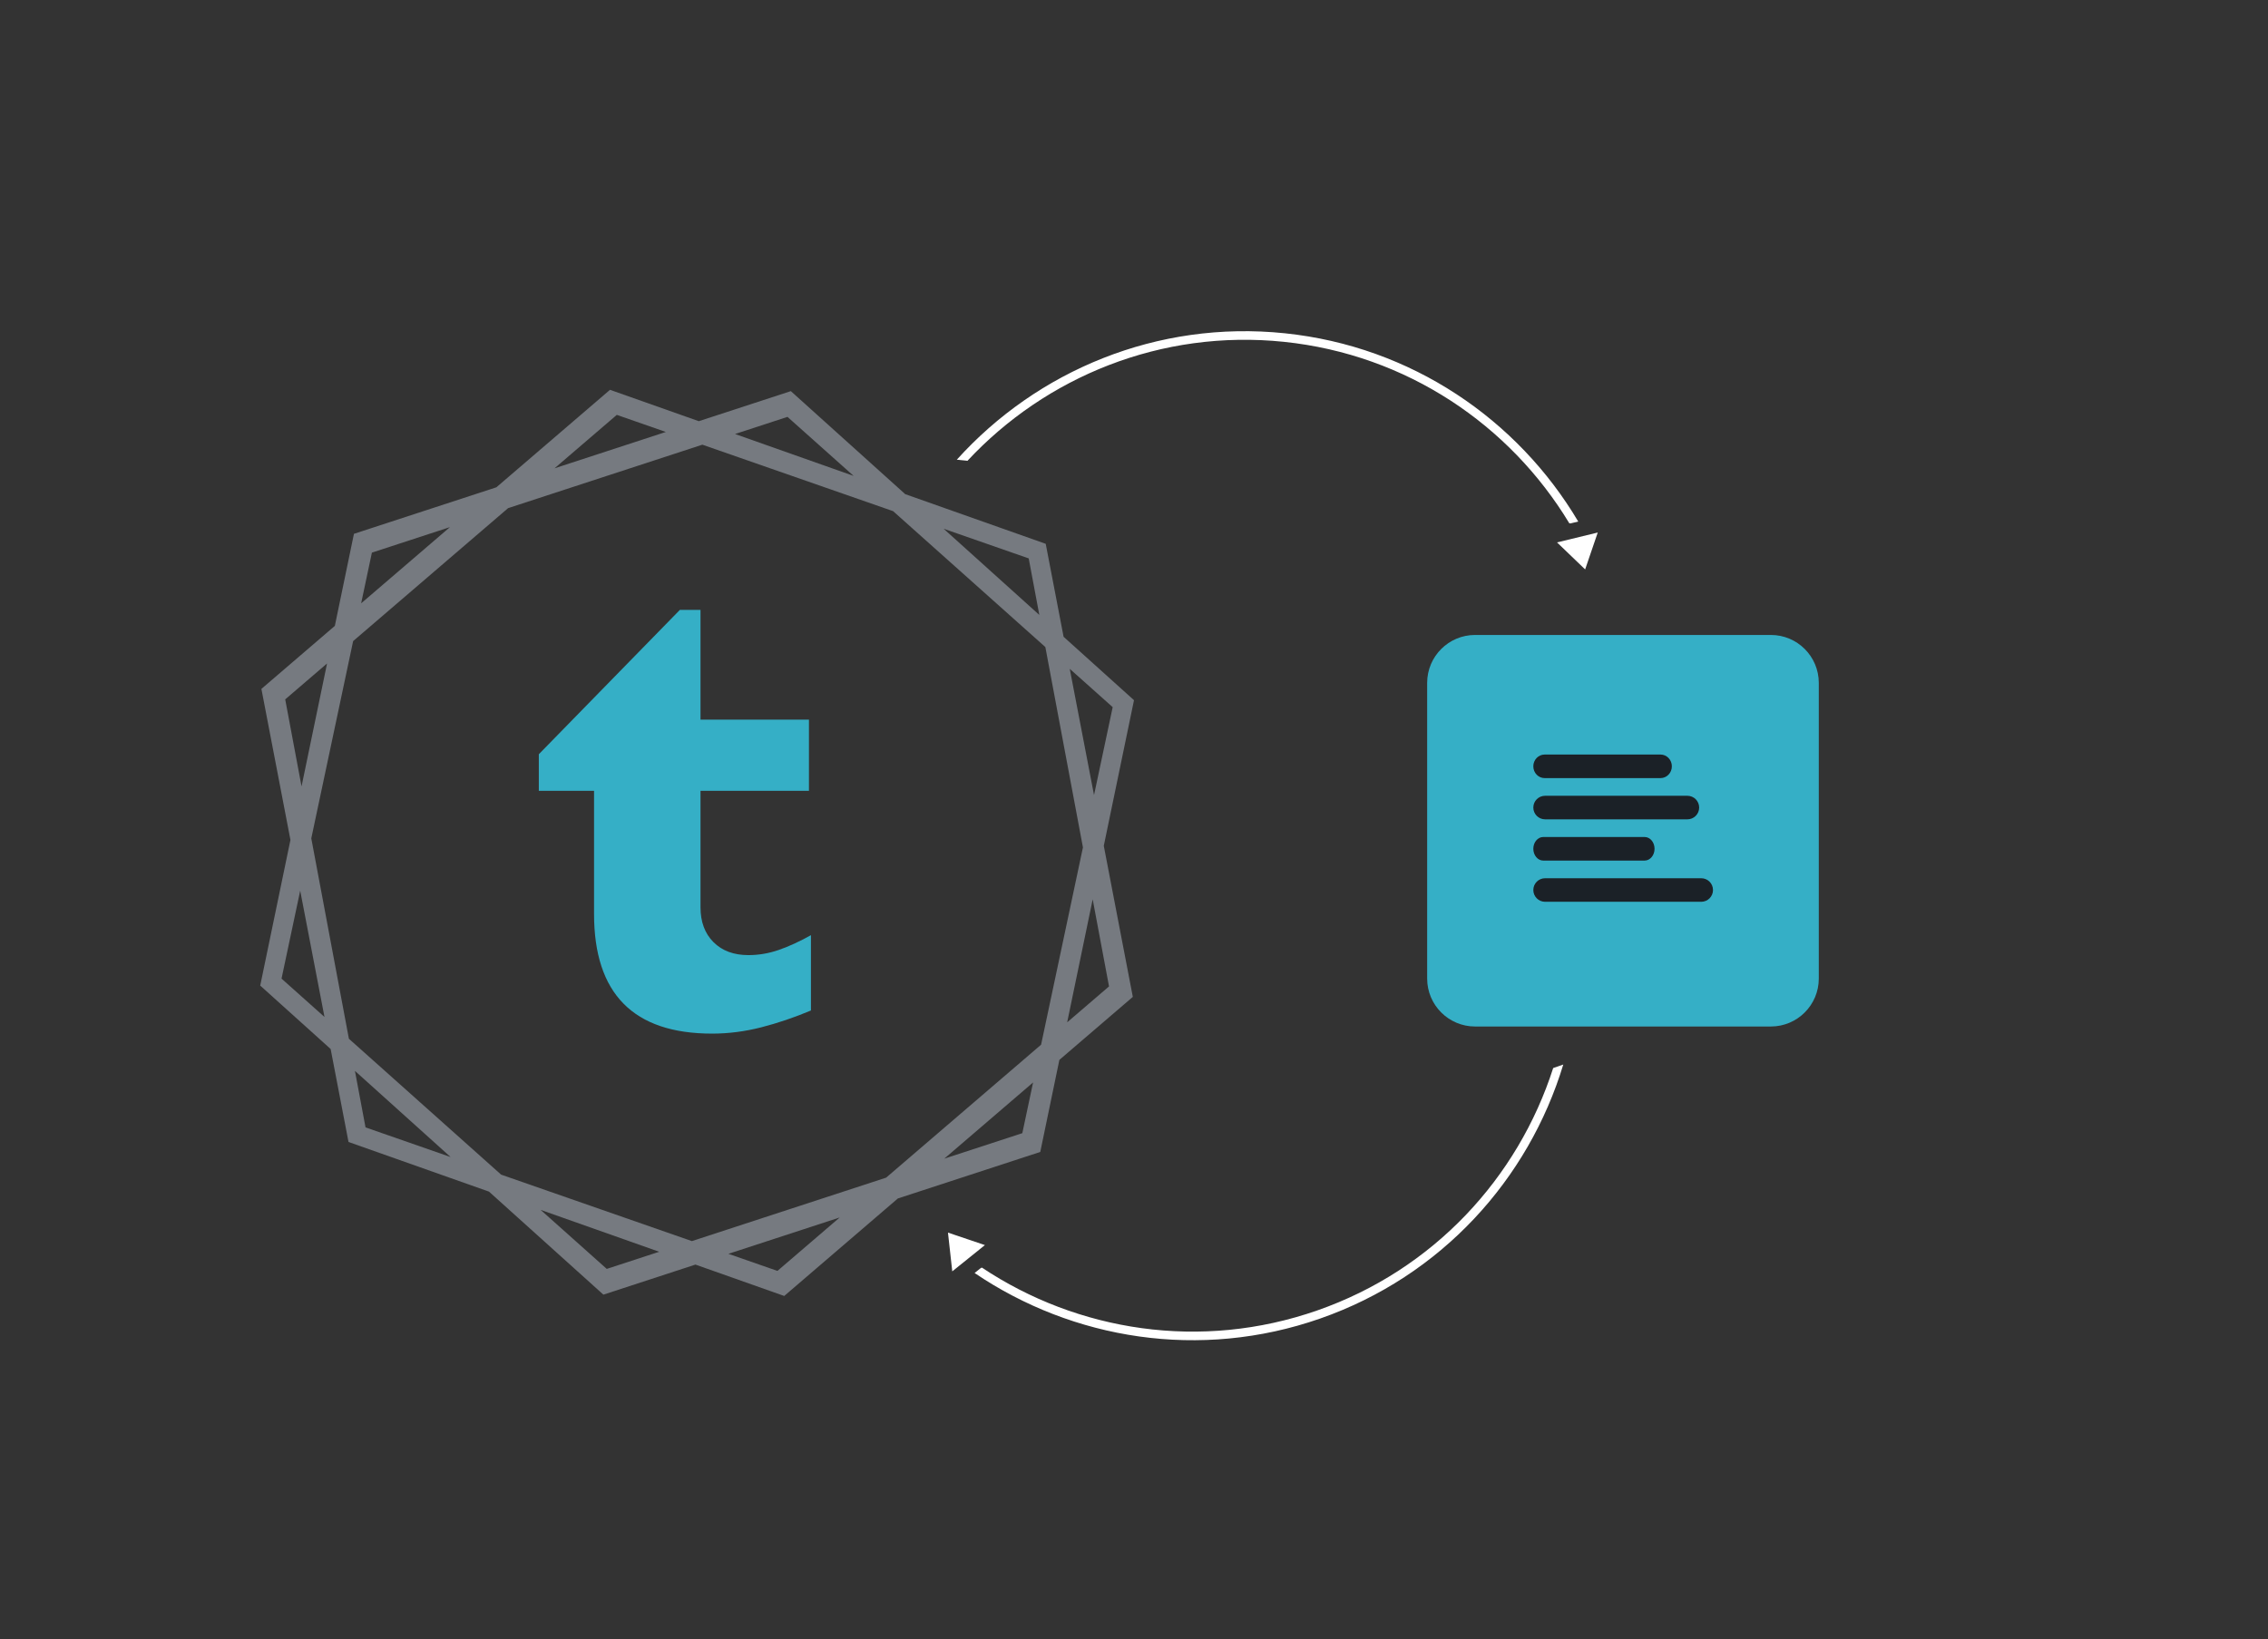 <?xml version="1.0" encoding="utf-8"?>
<!-- Generator: Adobe Illustrator 16.0.0, SVG Export Plug-In . SVG Version: 6.00 Build 0)  -->
<!DOCTYPE svg PUBLIC "-//W3C//DTD SVG 1.1//EN" "http://www.w3.org/Graphics/SVG/1.1/DTD/svg11.dtd">
<svg version="1.1" id="Layer_1" xmlns="http://www.w3.org/2000/svg" xmlns:xlink="http://www.w3.org/1999/xlink" x="0px" y="0px"
	 width="527px" height="381px" viewBox="0 0 527 381" enable-background="new 0 0 527 381" xml:space="preserve">
<rect x="0" y="0" width="527" height="381" fill="#333333" stroke="none"/>
<path fill="#767A80" d="M256.479,196.579l7.021-33.849l-16.36-14.738l-4.154-21.607l-32.646-11.541l-26.58-23.943l-21.386,6.987
	l-20.631-7.293l-26.405,22.659l-33.093,10.811l-4.438,21.395l-17.065,14.644l6.747,35.1l-7.022,33.854l16.363,14.738l4.153,21.606
	l32.642,11.539l26.582,23.943l21.388-6.986l20.631,7.293l26.406-22.659l33.09-10.811l4.438-21.394l17.067-14.645L256.479,196.579z
	 M258.548,164.347l-4.335,20.443l-5.642-29.35L258.548,164.347z M251.636,196.942l-9.724,45.852l-36.011,30.901l-45.135,14.745
	l-44.321-15.446L81.07,241.412l-8.737-46.571l9.722-45.846l36.014-30.904l45.133-14.744l44.319,15.445l35.379,31.585
	L251.636,196.942z M239.035,129.775l2.465,13.137l-22.232-20.026L239.035,129.775z M182.982,96.885l15.37,13.721l-27.555-9.74
	L182.982,96.885z M143.324,96.419l11.393,3.971l-25.867,8.45L143.324,96.419z M86.416,128.432l18.141-5.927l-20.64,17.712
	L86.416,128.432z M66.273,162.539l9.722-8.343l-5.927,28.574L66.273,162.539z M65.419,227.44l4.337-20.447l5.642,29.356
	L65.419,227.44z M84.934,262.012l-2.464-13.134l22.228,20.022L84.934,262.012z M140.986,294.902l-15.371-13.722l27.557,9.74
	L140.986,294.902z M180.645,295.368l-11.393-3.971l25.868-8.45L180.645,295.368z M237.551,263.356l-18.138,5.925l20.637-17.709
	L237.551,263.356z M253.9,209.012l3.796,20.237l-9.724,8.345L253.9,209.012z"/>
<g>
	<path fill="#35AFC6" d="M125.205,175.288l32.774-33.547h4.792v25.508h25.199v16.542h-25.199v27.055c0,3.4,1.005,6.106,3.015,8.116
		s4.715,3.015,8.116,3.015c2.37,0,4.715-0.398,7.034-1.196c2.319-0.797,4.817-1.944,7.498-3.441v17.505
		c-3.906,1.638-7.759,2.945-11.561,3.916c-3.802,0.971-7.602,1.459-11.404,1.459c-18.291,0-27.434-9.275-27.434-27.827v-7.421
		v-21.18h-12.832V175.288z"/>
</g>
<g>
	<path fill="#35AFC6" d="M422.62,227.424c0,6.153-4.988,11.143-11.143,11.143h-68.713c-6.154,0-11.144-4.989-11.144-11.143V158.71
		c0-6.154,4.989-11.143,11.144-11.143h68.713c6.154,0,11.143,4.989,11.143,11.143V227.424z"/>
	<path fill="#1B2127" d="M388.478,178.099c0,1.512-1.177,2.738-2.628,2.738h-26.936c-1.451,0-2.628-1.226-2.628-2.738
		c0-1.512,1.177-2.738,2.628-2.738h26.936C387.301,175.361,388.478,176.587,388.478,178.099"/>
	<path fill="#1B2127" d="M392.086,184.944h-5h-23.062h-5c-1.512,0-2.738,1.226-2.738,2.738c0,1.512,1.227,2.737,2.738,2.737h5
		h23.062h5c1.513,0,2.738-1.225,2.738-2.737C394.824,186.17,393.599,184.944,392.086,184.944"/>
	<path fill="#1B2127" d="M384.456,197.264c0,1.512-1.03,2.738-2.3,2.738h-23.57c-1.27,0-2.299-1.227-2.299-2.738
		s1.029-2.738,2.299-2.738h23.57C383.426,194.525,384.456,195.752,384.456,197.264"/>
	<path fill="#1B2127" d="M395.3,204.108h-8.213h-19.85h-8.213c-1.512,0-2.737,1.226-2.737,2.737c0,1.513,1.226,2.738,2.737,2.738
		h8.213h19.85h8.213c1.512,0,2.738-1.226,2.738-2.738C398.038,205.334,396.812,204.108,395.3,204.108"/>
	<polygon fill-rule="evenodd" clip-rule="evenodd" fill="#FFFFFF" points="361.797,126.06 368.329,132.336 371.259,123.762 	"/>
	<path fill="#FFFFFF" d="M298.555,77.456c-29.719-3.085-57.607,8.728-76.23,29.383l2.473,0.257
		c18.2-19.528,45.014-30.614,73.55-27.651c28.537,2.963,52.503,19.321,66.302,42.171l0.272,0.029l1.802-0.435
		C352.671,97.517,327.996,80.513,298.555,77.456"/>
	<polygon fill-rule="evenodd" clip-rule="evenodd" fill="#FFFFFF" points="220.274,286.467 221.272,295.473 228.856,289.368 	"/>
	<path fill="#FFFFFF" d="M306.771,306.436c28.205-9.855,48.416-32.414,56.478-59.031l-2.348,0.82
		c-8.158,25.416-27.705,46.859-54.79,56.322c-27.084,9.464-55.733,4.86-77.945-9.944l-0.259,0.091l-1.445,1.16
		C249.262,311.313,278.826,316.199,306.771,306.436"/>
</g>
</svg>
